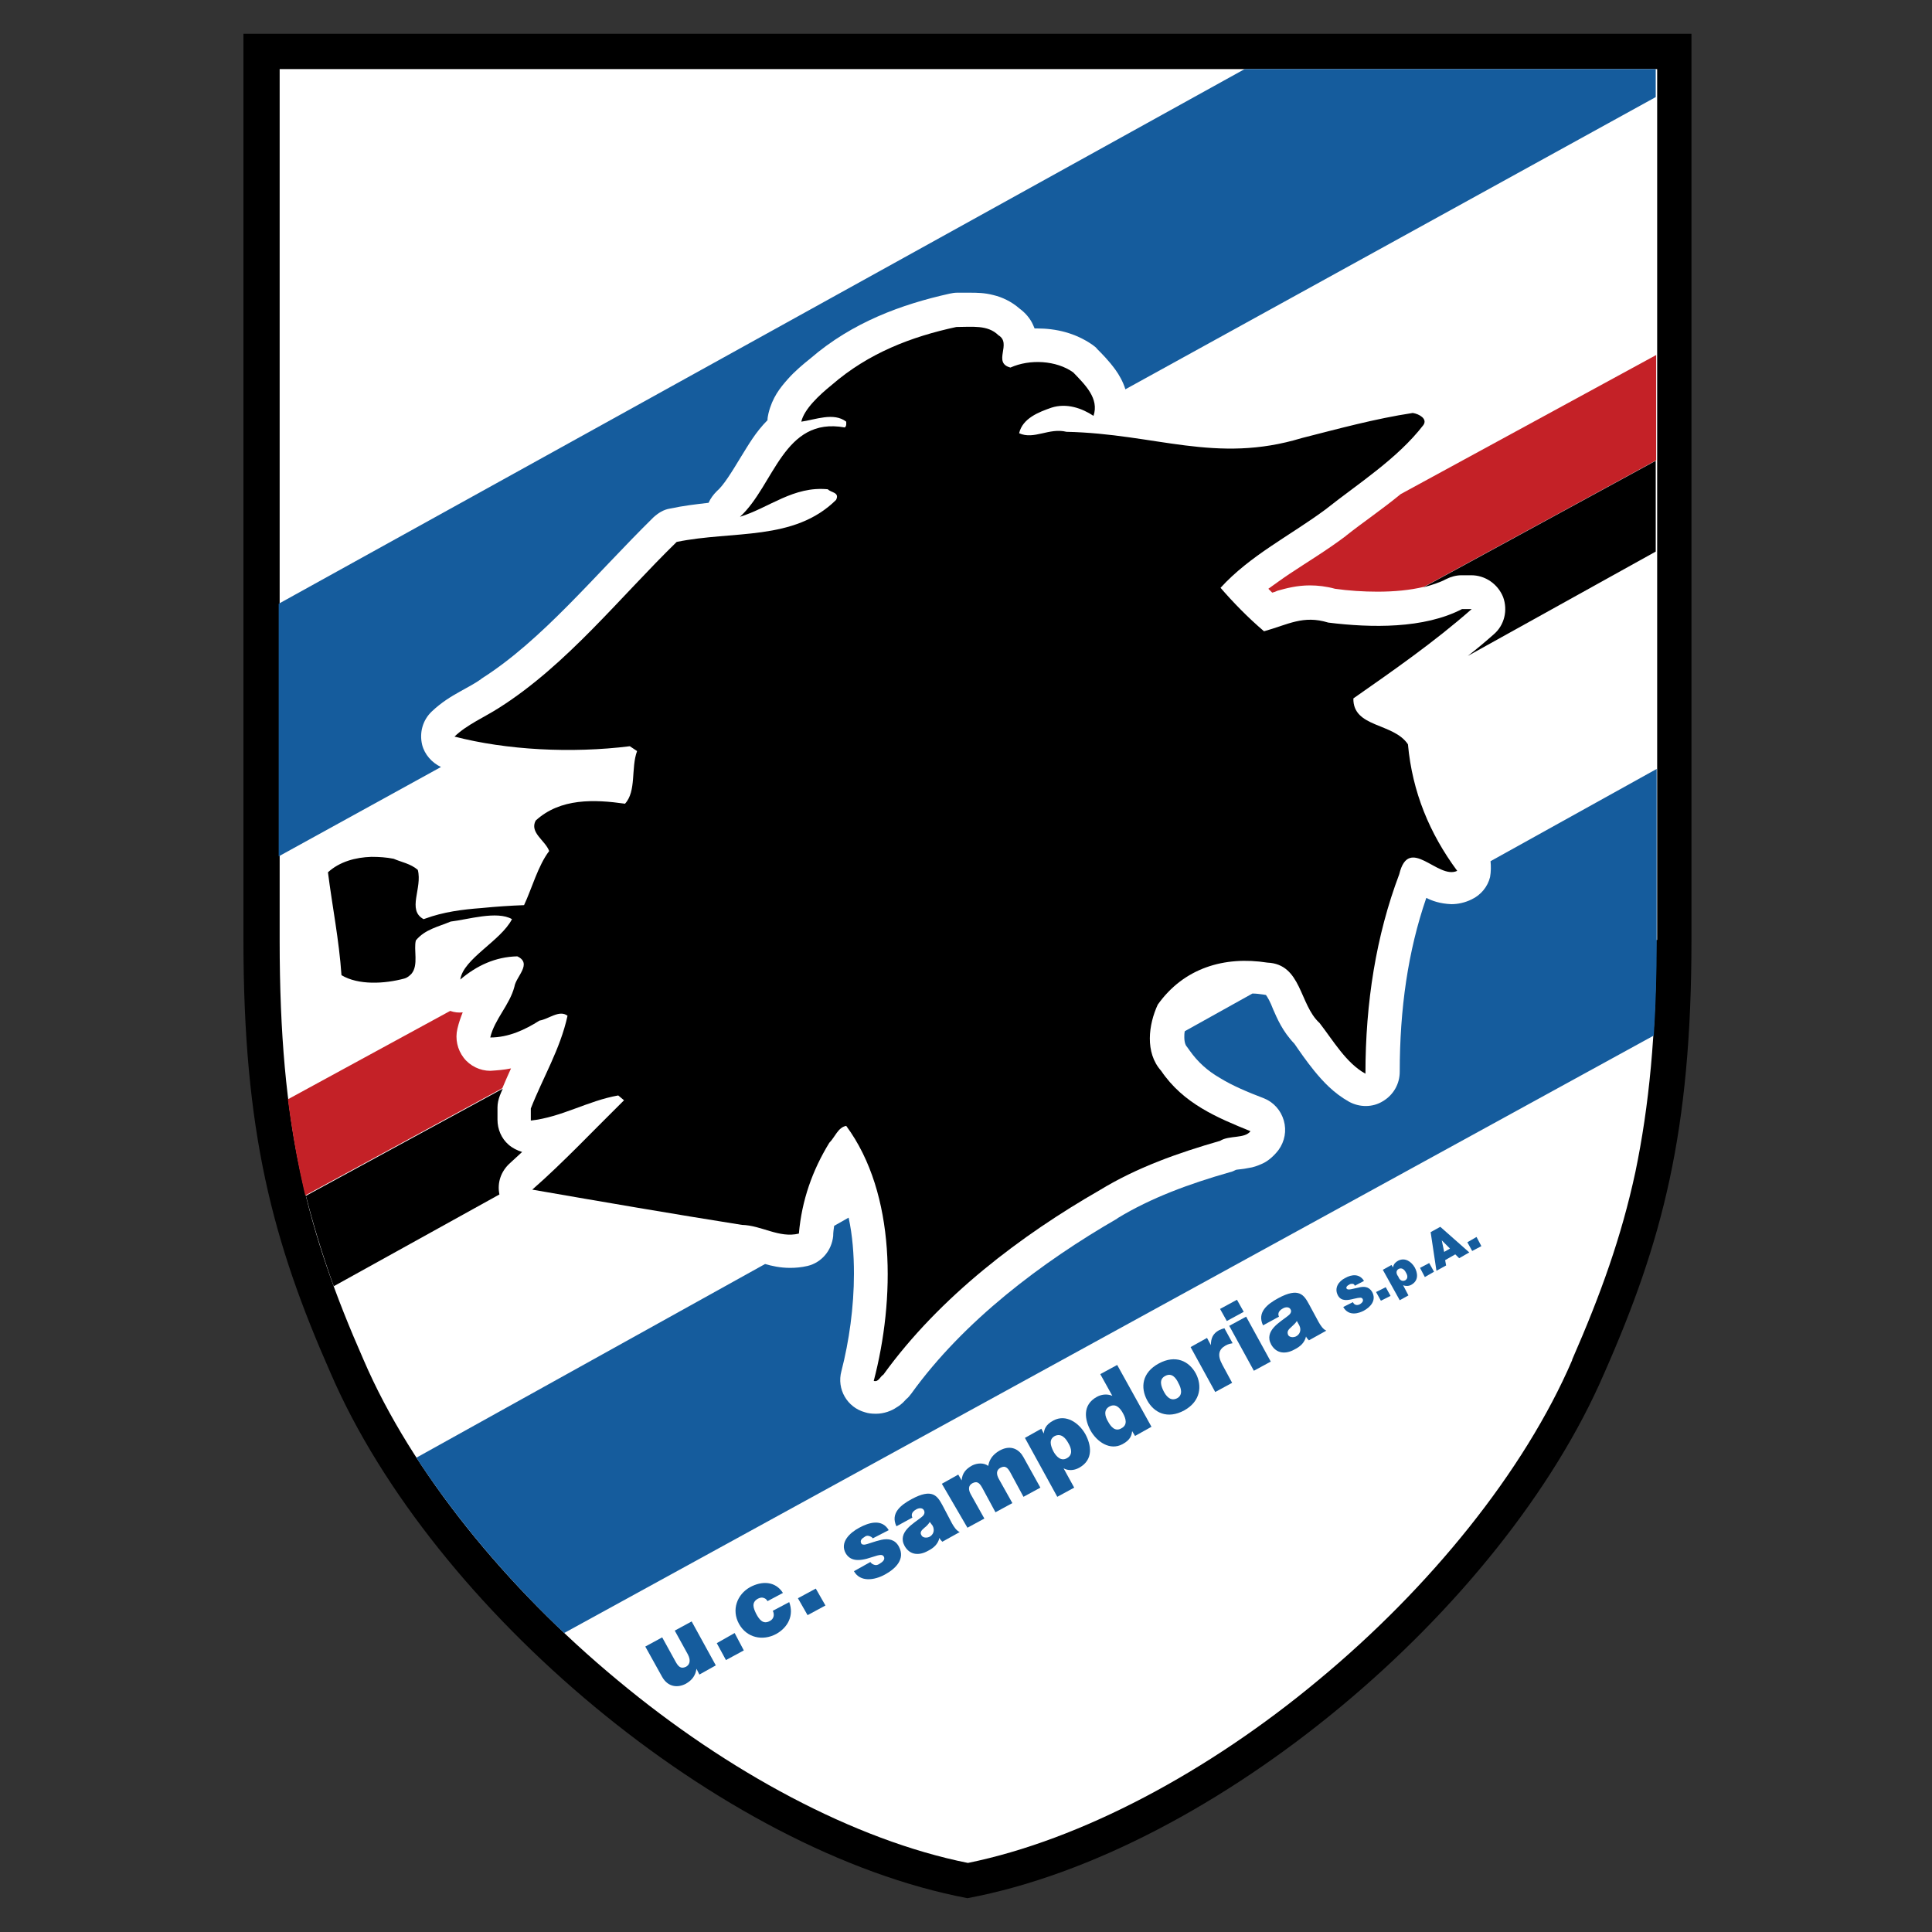 <?xml version="1.0" encoding="utf-8"?>
<!-- Generator: Adobe Illustrator 19.0.0, SVG Export Plug-In . SVG Version: 6.00 Build 0)  -->
<svg version="1.1" id="Layer_1" xmlns="http://www.w3.org/2000/svg" xmlns:xlink="http://www.w3.org/1999/xlink" x="0px" y="0px"
	 viewBox="0 0 400 400" style="enable-background:new 0 0 400 400;" xml:space="preserve">
<rect x="0" y="0" width="400" height="400" fill="#333333" stroke="none"/>
<style type="text/css">
	.st0{fill:#FFFFFF;}
	.st1{fill:#155C9D;}
	.st2{fill:#C42127;}
</style>
<path d="M200.3,7H50.4v187.6c0,39.7,6,62.4,18.1,89.8c21.1,48.8,80.6,98.9,131.8,108.6c51.2-9.6,110.7-59.7,131.8-108.6
	c12.1-27.4,18.1-50.1,18.1-89.8V7H200.3z"/>
<path class="st0" d="M342.9,194.6c0,19.5-1.5,34.5-4.3,48c-2.9,13.5-7.2,25.4-13.1,38.9l0,0.1c-9.9,23-29.4,47.1-52.6,66.3
	c-22.7,18.9-49,33-72.5,37.8c-23.5-4.7-49.8-18.9-72.5-37.8c-23.2-19.2-42.7-43.3-52.6-66.3l0,0l0,0c-5.9-13.4-10.2-25.4-13.1-38.9
	c-2.9-13.5-4.3-28.5-4.3-48V14.3h142.6h142.6V194.6z"/>
<path class="st1" d="M148.2,344.8l-3.4,1.9l-0.6-1.2l0,0c-0.2,1.3-0.8,2.3-2.2,3.1c-1.7,0.9-3.7,0.7-4.9-1.4l-3.5-6.3l3.5-1.9
	l2.7,4.9c0.6,1.1,1.1,1.7,2.2,1.2c0.6-0.3,1.2-1.1,0.4-2.6l-2.7-4.9l3.5-1.9"/>
<polyline class="st1" points="148.4,340.2 152.1,338.1 154,341.7 150.3,343.7 "/>
<polyline class="st1" points="165.2,330.9 168.9,328.9 170.9,332.4 167.2,334.4 "/>
<path class="st1" d="M158.9,331.5c-0.2-0.4-0.5-0.6-0.9-0.7c-0.3-0.1-0.7,0-1.1,0.2c-1.4,0.8-0.9,2-0.3,3.2c0.6,1.1,1.4,2.2,2.8,1.4
	c0.8-0.4,1-1.3,0.6-2.1l3.4-1.8c1,2.7-0.2,5.2-2.7,6.6c-2.8,1.5-6.1,0.8-7.7-2.1c-1.6-2.9-0.4-6.1,2.3-7.6c2.4-1.3,5.2-1.3,6.8,1.2"
	/>
<path class="st1" d="M180.7,318.5c-0.2-0.3-0.5-0.4-0.8-0.5c-0.3-0.1-0.7,0-0.9,0.2c-0.5,0.3-1,0.7-0.7,1.3c0.1,0.3,0.4,0.3,0.7,0.3
	c0.7-0.1,2.1-0.7,3.5-1c1.4-0.3,2.8-0.1,3.6,1.4c1.4,2.6-0.7,4.6-2.9,5.8c-2.2,1.2-5.1,1.6-6.4-0.7l3.4-1.9c0.2,0.3,0.5,0.5,0.9,0.6
	c0.3,0.1,0.7,0,1.1-0.3c0.5-0.3,1.1-0.8,0.8-1.4c-0.3-0.5-0.7-0.5-2.5,0.1c-2.9,1-4.5,0.7-5.4-0.8c-1.3-2.3,0.9-4.3,2.8-5.3
	c2-1.1,4.7-1.9,6.1,0.5"/>
<path class="st1" d="M192.5,315.1c-0.3,0.5-0.7,0.9-1.1,1.2c-0.7,0.6-1,1-0.6,1.6c0.2,0.4,0.9,0.6,1.6,0.3c0.8-0.4,1.2-1.3,0.7-2.3
	L192.5,315.1 M197.1,315.4c0.4,0.7,0.9,1.5,1.6,1.8l-3.6,2c-0.2-0.2-0.5-0.5-0.6-0.8l0,0c-0.3,1.3-1.2,2.1-2.4,2.7
	c-1.8,1-3.7,0.9-4.8-1c-1.6-2.9,1.9-4.7,3.5-6c0.4-0.3,0.8-0.8,0.5-1.4c-0.3-0.6-1.1-0.5-1.6-0.2c-1.1,0.6-1,1.3-0.8,1.7l-3.3,1.8
	c-1.3-2.7,0.9-4.4,3.1-5.6c4.4-2.4,5.4-0.6,6.4,1.2L197.1,315.4z"/>
<path class="st1" d="M195,307.2l3.4-1.9l0.7,1.2l0,0c0.1-1.5,0.9-2.4,2.2-3.1c1-0.5,2.4-0.6,3.3,0.1c0.1-0.2,0.1-1.9,2.4-3.2
	c2.4-1.3,4.1-0.1,4.9,1.4l3.5,6.3l-3.5,1.9l-2.7-5c-0.5-0.9-1-1.6-2.1-1c-0.9,0.5-0.8,1.4-0.3,2.3l2.8,5l-3.5,1.9l-2.7-5
	c-0.5-0.9-1-1.6-2.1-1c-0.9,0.5-0.8,1.4-0.3,2.3l2.8,5l-3.5,1.9"/>
<path class="st1" d="M220.9,301.9c1.3-0.7,0.9-2.1,0.3-3.1c-0.6-1.1-1.5-2.1-2.8-1.5c-1.3,0.7-0.9,2-0.3,3.2
	C218.7,301.6,219.7,302.6,220.9,301.9 M212.2,297.7l3.4-1.9l0.5,1l0,0c0.1-0.8,0.3-1.8,2-2.7c2.6-1.4,5.3,0.5,6.6,2.8
	c1.2,2.2,1.8,5.3-1.3,7c-1.1,0.6-2.3,0.6-3.2,0.1l0,0l2.2,4l-3.5,1.9L212.2,297.7z"/>
<path class="st1" d="M229.7,291.2c-1.3,0.7-0.9,2.1-0.3,3.1c0.6,1.1,1.5,2.2,2.8,1.4c1.3-0.7,0.9-2,0.3-3.1
	C231.9,291.5,231,290.5,229.7,291.2 M238.4,295.4l-3.4,1.9l-0.6-1l0,0c-0.1,0.8-0.3,1.8-2,2.7c-2.6,1.4-5.3-0.5-6.6-2.8
	c-1.2-2.2-1.8-5.3,1.3-7c1.1-0.6,2.3-0.6,3.2-0.2l0,0l-2.5-4.5l3.5-1.9L238.4,295.4z"/>
<path class="st1" d="M241.2,284.9c-1.3,0.7-0.8,2.1-0.3,3.1c0.5,1,1.4,2.2,2.8,1.5c1.3-0.7,0.8-2.2,0.3-3.1
	C243.5,285.3,242.6,284.1,241.2,284.9 M245.2,292c-3.5,1.9-6.3,0.5-7.7-2.1c-1.4-2.6-1.1-5.7,2.4-7.6c3.5-1.9,6.3-0.5,7.7,2.1
	C248.9,286.9,248.6,290.1,245.2,292z"/>
<path class="st1" d="M246.5,278.9l3.4-1.9l0.8,1.5l0,0c0-1.4,0.4-2.4,1.7-3.1c0.4-0.2,0.7-0.3,1.1-0.4l1.7,3.1
	c-0.4,0.1-0.8,0.1-1.5,0.5c-1.4,0.8-1.7,2-0.6,4l2,3.7l-3.5,1.9"/>
<path class="st1" d="M254.5,274.5l3.5-1.9l5.1,9.3l-3.5,1.9L254.5,274.5 M257.5,271.6l-3.5,1.9l-1.4-2.5l3.5-1.9L257.5,271.6z"/>
<path class="st1" d="M268.5,273.5c-0.3,0.5-0.7,0.8-1.1,1.2c-0.7,0.6-1,1-0.7,1.7c0.2,0.4,0.9,0.6,1.6,0.3c0.8-0.4,1.2-1.3,0.7-2.3
	L268.5,273.5 M273,273.7c0.4,0.7,0.9,1.5,1.6,1.8l-3.6,2c-0.2-0.2-0.5-0.5-0.6-0.8l0,0c-0.3,1.3-1.2,2.1-2.4,2.7
	c-1.8,1-3.7,0.9-4.8-1c-1.6-2.9,1.9-4.7,3.5-6c0.4-0.3,0.8-0.8,0.5-1.3c-0.3-0.6-1.1-0.5-1.6-0.2c-1.1,0.6-1,1.3-0.8,1.7l-3.3,1.8
	c-1.3-2.7,0.9-4.4,3.1-5.6c4.4-2.4,5.4-0.6,6.4,1.2L273,273.7z"/>
<path class="st1" d="M280.1,269.6c0.1,0.2,0.2,0.3,0.3,0.4c0.4,0.3,0.9,0.2,1.2,0c0.3-0.2,0.8-0.6,0.5-1.1c-0.2-0.3-0.5-0.3-1.8,0
	c-1.2,0.3-2.6,0.6-3.3-0.7c-0.8-1.5,0.1-2.9,1.5-3.6c1.4-0.8,3-0.9,3.9,0.6l-1.9,1c-0.1-0.3-0.3-0.4-0.5-0.4c-0.2,0-0.5,0-0.7,0.2
	c-0.3,0.1-0.7,0.5-0.5,0.8c0.3,0.4,1.3,0,2.4-0.2c1.1-0.3,2.2-0.3,2.9,0.9c0.9,1.7-0.3,3.1-1.8,3.9c-0.8,0.4-3,1.3-4.2-0.8"/>
<polyline class="st1" points="284.9,267.5 286.9,266.5 287.9,268.3 285.9,269.3 "/>
<path class="st1" d="M290.9,265.1c0.7-0.4,0.5-1.1,0.2-1.6c-0.3-0.6-0.8-1.1-1.5-0.8c-0.7,0.4-0.5,1.1-0.1,1.6
	C289.7,264.9,290.2,265.4,290.9,265.1 M286.3,262.9l1.8-1l0.3,0.5l0,0c0.1-0.4,0.2-0.9,1.1-1.4c1.4-0.7,2.7,0.2,3.4,1.4
	c0.6,1.1,0.9,2.7-0.7,3.6c-0.5,0.3-1.2,0.3-1.7,0.1l0,0l1.1,2.1l-1.8,1L286.3,262.9z"/>
<polyline class="st1" points="294,262.5 295.9,261.5 296.9,263.3 295,264.4 "/>
<path class="st1" d="M300.2,258.5l-1.7-1.7l0,0l0.5,2.4L300.2,258.5 M296.2,255.1l2-1.1l6,5.3l-2.1,1.2l-0.8-0.8l-2.1,1.2l0.2,1.1
	l-2,1.1L296.2,255.1z"/>
<polyline class="st1" points="304.8,259 306.7,258 305.7,256.1 303.8,257.2 "/>
<path class="st1" d="M342.9,14.3h-85.2L57.7,125v52.3l33.6-18.5c-1.9-0.9-3.4-2.6-3.9-4.6c-0.6-2.5,0.1-5.1,2-6.9
	c2-1.9,4-3.1,5.8-4.1c1.8-1,3.3-1.8,4.4-2.6l0.1-0.1c12.6-8,23.4-21.4,35.6-33.4c1-0.9,2.1-1.6,3.4-1.8c2.8-0.6,5.4-0.9,8-1.2
	c0.4-0.9,1-1.7,1.7-2.4c1.4-1.2,3-3.8,5-7.1c1.5-2.4,3-5.1,5.5-7.6c0-0.5,0.1-0.9,0.2-1.4c0.8-3.3,2.4-5.3,4-7.1
	c1.5-1.7,3.2-3.1,4.7-4.3c8.7-7.5,18.9-11.2,28.8-13.4c0.5-0.1,1-0.2,1.5-0.2c0.7,0,1.7,0,2.7,0c1.4,0,3,0,4.9,0.5
	c1.7,0.4,3.7,1.3,5.4,2.8c1.1,0.8,2.2,2,2.8,3.4c0.1,0.2,0.2,0.5,0.3,0.7c0.2,0,0.4,0,0.5,0c3.9,0,7.9,0.9,11.5,3.4
	c0.3,0.2,0.8,0.6,1,0.9c1,1,2.3,2.3,3.7,4.2c0.8,1.1,1.6,2.5,2.1,4.1l109.8-60.5V14.3z"/>
<path class="st2" d="M105.8,221.2c-1.4,0.3-2.8,0.4-4.3,0.5c-2.1,0-4.2-1-5.5-2.7c-1.3-1.7-1.8-3.9-1.3-6c0.3-1.3,0.7-2.4,1.1-3.4
	c-0.9,0.1-1.7,0-2.6-0.3l-33.6,18.3c0.7,5.3,1.5,10.2,2.5,15c0.4,1.7,0.7,3.3,1.1,4.9l40.8-22.2
	C104.6,223.9,105.2,222.5,105.8,221.2z"/>
<path class="st2" d="M278.6,111c-4,3-8,5.4-11.6,7.8c-1.5,1-3,2.1-4.4,3.1c0.3,0.3,0.5,0.5,0.8,0.8c0.4-0.1,0.7-0.2,1.1-0.4
	c1.8-0.5,4-1.1,6.7-1.1c1.6,0,3.4,0.2,5.2,0.7c2.8,0.4,5.9,0.6,8.8,0.6c3.4,0,6.7-0.3,9.6-1l48.1-26.2V73.5L290,102.3
	c-3.9,3.2-7.9,5.9-11.3,8.6L278.6,111z"/>
<path d="M299.4,119.9c1-0.5,2.1-0.8,3.2-0.8h2c2.9,0,5.5,1.8,6.6,4.5c1,2.7,0.3,5.8-1.9,7.7c-1.8,1.6-3.6,3.1-5.4,4.5l38.9-21.6
	V95.4l-48.1,26.2C296.5,121.1,298.1,120.6,299.4,119.9z"/>
<path d="M105.6,240.8c0.8-0.7,1.6-1.5,2.5-2.3c-1-0.3-2-0.8-2.8-1.5c-1.5-1.3-2.3-3.2-2.3-5.2v-2.5c0-0.9,0.2-1.7,0.5-2.5
	c0.2-0.5,0.4-1,0.6-1.4l-40.8,22.2c0,0.1,0,0.2,0.1,0.2c1.6,6.3,3.5,12.4,5.7,18.5l34.3-19C102.9,244.9,103.7,242.5,105.6,240.8z"/>
<path class="st1" d="M308.5,181.6c-0.5,2-1.9,3.7-3.8,4.6c-1.4,0.7-2.9,1-4.2,1c-2.4-0.1-4-0.7-5.2-1.3c-3.8,11-5.5,23-5.5,36
	c0,2.5-1.3,4.8-3.5,6.1c-2.1,1.3-4.8,1.3-7,0.1c-3.2-1.8-5.4-4.2-7.2-6.4c-1.7-2.1-3-4-4.1-5.6c-2.5-2.6-3.6-5.3-4.4-7.1
	c-0.6-1.6-1.2-2.6-1.5-3l-0.6-0.1c-0.7-0.1-1.5-0.2-2.2-0.2l-14,7.8c-0.1,0.4-0.1,0.8-0.1,1.2c0,1.2,0.3,1.8,0.6,2.1l0.5,0.7
	c1.7,2.4,3.7,4.2,6.3,5.7c2.6,1.6,5.7,2.9,9.1,4.2c2,0.8,3.5,2.5,4.1,4.6c0.6,2.1,0.2,4.3-1.1,6.1c-1,1.3-2.2,2.3-3.3,2.8
	c-1.1,0.5-2,0.8-2.8,0.9c-1.4,0.3-2.3,0.3-2.7,0.4c-0.4,0.2-0.8,0.4-1.3,0.5c-8.4,2.4-16.3,5.3-23.2,9.5l-0.1,0.1
	c-15.6,9-31.8,21.2-42.6,36.2c-0.3,0.4-0.7,0.9-1.1,1.2c-0.3,0.3-0.8,1-2,1.7c-1,0.7-2.6,1.3-4.2,1.3c0,0-0.1,0-0.1,0
	c-0.9,0-1.6-0.1-2.2-0.3c-3.7-1-5.9-4.8-4.9-8.5c1.6-6.2,2.6-13.3,2.6-20.2c0-4-0.3-7.9-1.1-11.6l-3,1.7c-0.1,0.7-0.2,1.4-0.2,2.1
	c-0.3,3-2.4,5.5-5.3,6.2c-1.3,0.3-2.5,0.4-3.6,0.4c-2.1,0-3.8-0.4-5.2-0.8l-72.2,40.1c8.2,12.6,18.7,25,30.6,36.3l225.6-123.7
	c0.4-6.1,0.6-12.6,0.6-19.7v-35.5l-34.4,19.1C308.7,179.3,308.7,180.5,308.5,181.6z"/>
<path d="M280.2,144.6c8.3-5.8,16.9-11.8,24.5-18.5h-2c-7.9,4.1-18.8,3.9-27.7,2.8c-5.2-1.6-8.3,0.4-13.3,1.8c-3.4-2.9-6.4-6-9-9
	c6.1-6.7,14.4-10.8,21.7-16.2c6.8-5.4,14.9-10.5,20.3-17.5c0.9-1.3-0.9-2.3-2.2-2.5c-7.9,1.2-15.5,3.3-23,5.2
	c-17.8,5.4-30.2-0.9-48.7-1.3c-3.6-0.9-6.7,1.7-9.8,0.3c0.7-3.1,4.1-4.4,6.7-5.3c3.1-1,6.3,0.1,8.7,1.7c1.2-3.6-1.7-6.4-4.2-9
	c-3.5-2.5-9-2.8-13-1c-3.8-1,0.4-5-2.5-6.7c-2.2-2.2-5.5-1.7-8.7-1.7c-9.3,2-18.2,5.4-25.8,12c-2.6,2.1-5.7,5-6.3,7.6
	c2.9-0.4,6.7-2,9.3,0c0,0.4,0.1,0.9-0.3,1.2c-12.7-2.3-14.6,12-21.7,18.5c6.1-1.9,11.1-6.4,18.2-5.7c0.6,0.7,2.5,0.6,1.7,2.2
	c-8.7,8.6-21.3,6.3-33,8.7c-11.8,11.5-22.7,25.4-36.7,34.3c-3.1,2-6.7,3.5-9.3,6c10.8,2.8,24.2,3.5,36.3,2l1.5,1
	c-1.3,3.5-0.1,8.3-2.5,10.9c-6.3-0.9-13.4-1.2-18.5,3.5c-1.3,2.5,2,4.1,2.8,6.3c-2.3,3-3.6,7.8-5.2,11.2c-2.8,0.1-5.8,0.3-8.8,0.6
	c-4,0.3-7.9,0.8-11.7,2.2c-0.1,0-0.2,0.1-0.3,0.1c-3.5-1.9-0.2-6.4-1.2-10.2c-1.5-1.3-3.4-1.6-5-2.3c-1.5-0.3-3-0.4-4.6-0.4
	c-3.3,0.1-6.6,1-9,3.2c0.9,7.1,2.3,14,2.8,21.3c3.5,2.1,8.9,1.8,13,0.7c0.7-0.2,1.1-0.6,1.5-1c1.5-1.8,0.4-5,0.9-6.9
	c1.9-2.3,4.6-2.8,7.2-3.9c3.5-0.4,9.6-2.3,12.7-0.5c-2.3,4.5-10.1,8.2-10.7,12.5c3.4-2.9,7.3-4.7,11.8-4.8c3.2,1.5-0.3,4.2-0.6,6.3
	c-1,3.8-4.1,6.7-5,10.5c3.8,0,7.2-1.6,10.2-3.5c1.9-0.3,4.1-2.3,5.8-1c-1.5,6.9-5.1,12.8-7.6,19.2v2.5c6.4-0.7,11.8-4.1,18.1-5.2
	l1.2,1c-6.1,6-12.7,13-19,18.5c14.4,2.5,28.9,5,43.4,7.3c4.1,0.1,7.7,2.8,11.8,1.8c0.6-6.9,2.8-13.1,6.3-18.8
	c1.2-1.2,1.8-3.2,3.5-3.5c10.4,14.1,10.1,36,5.7,52.8c1,0.3,1.3-0.9,2-1.3c11.7-16.2,28.6-28.9,44.8-38.2
	c7.7-4.7,16.2-7.7,24.9-10.2c1.9-1.2,5.1-0.4,6.3-2c-6.9-2.8-13.9-5.7-18.5-12.5c-3.4-3.8-2.6-9.6-0.7-13.7
	c5.4-7.6,13.8-10.1,22.7-8.7c7.1,0.3,6.6,8.7,10.8,12.5c2.8,3.6,5.5,8.3,9.5,10.5c0-14.7,2.2-28.6,7-41.3c2-8.3,8,1.2,12-0.7
	c-5.7-7.7-9.3-16.3-10.2-26.2C288.5,149.6,280.1,150.7,280.2,144.6z"/>
</svg>
